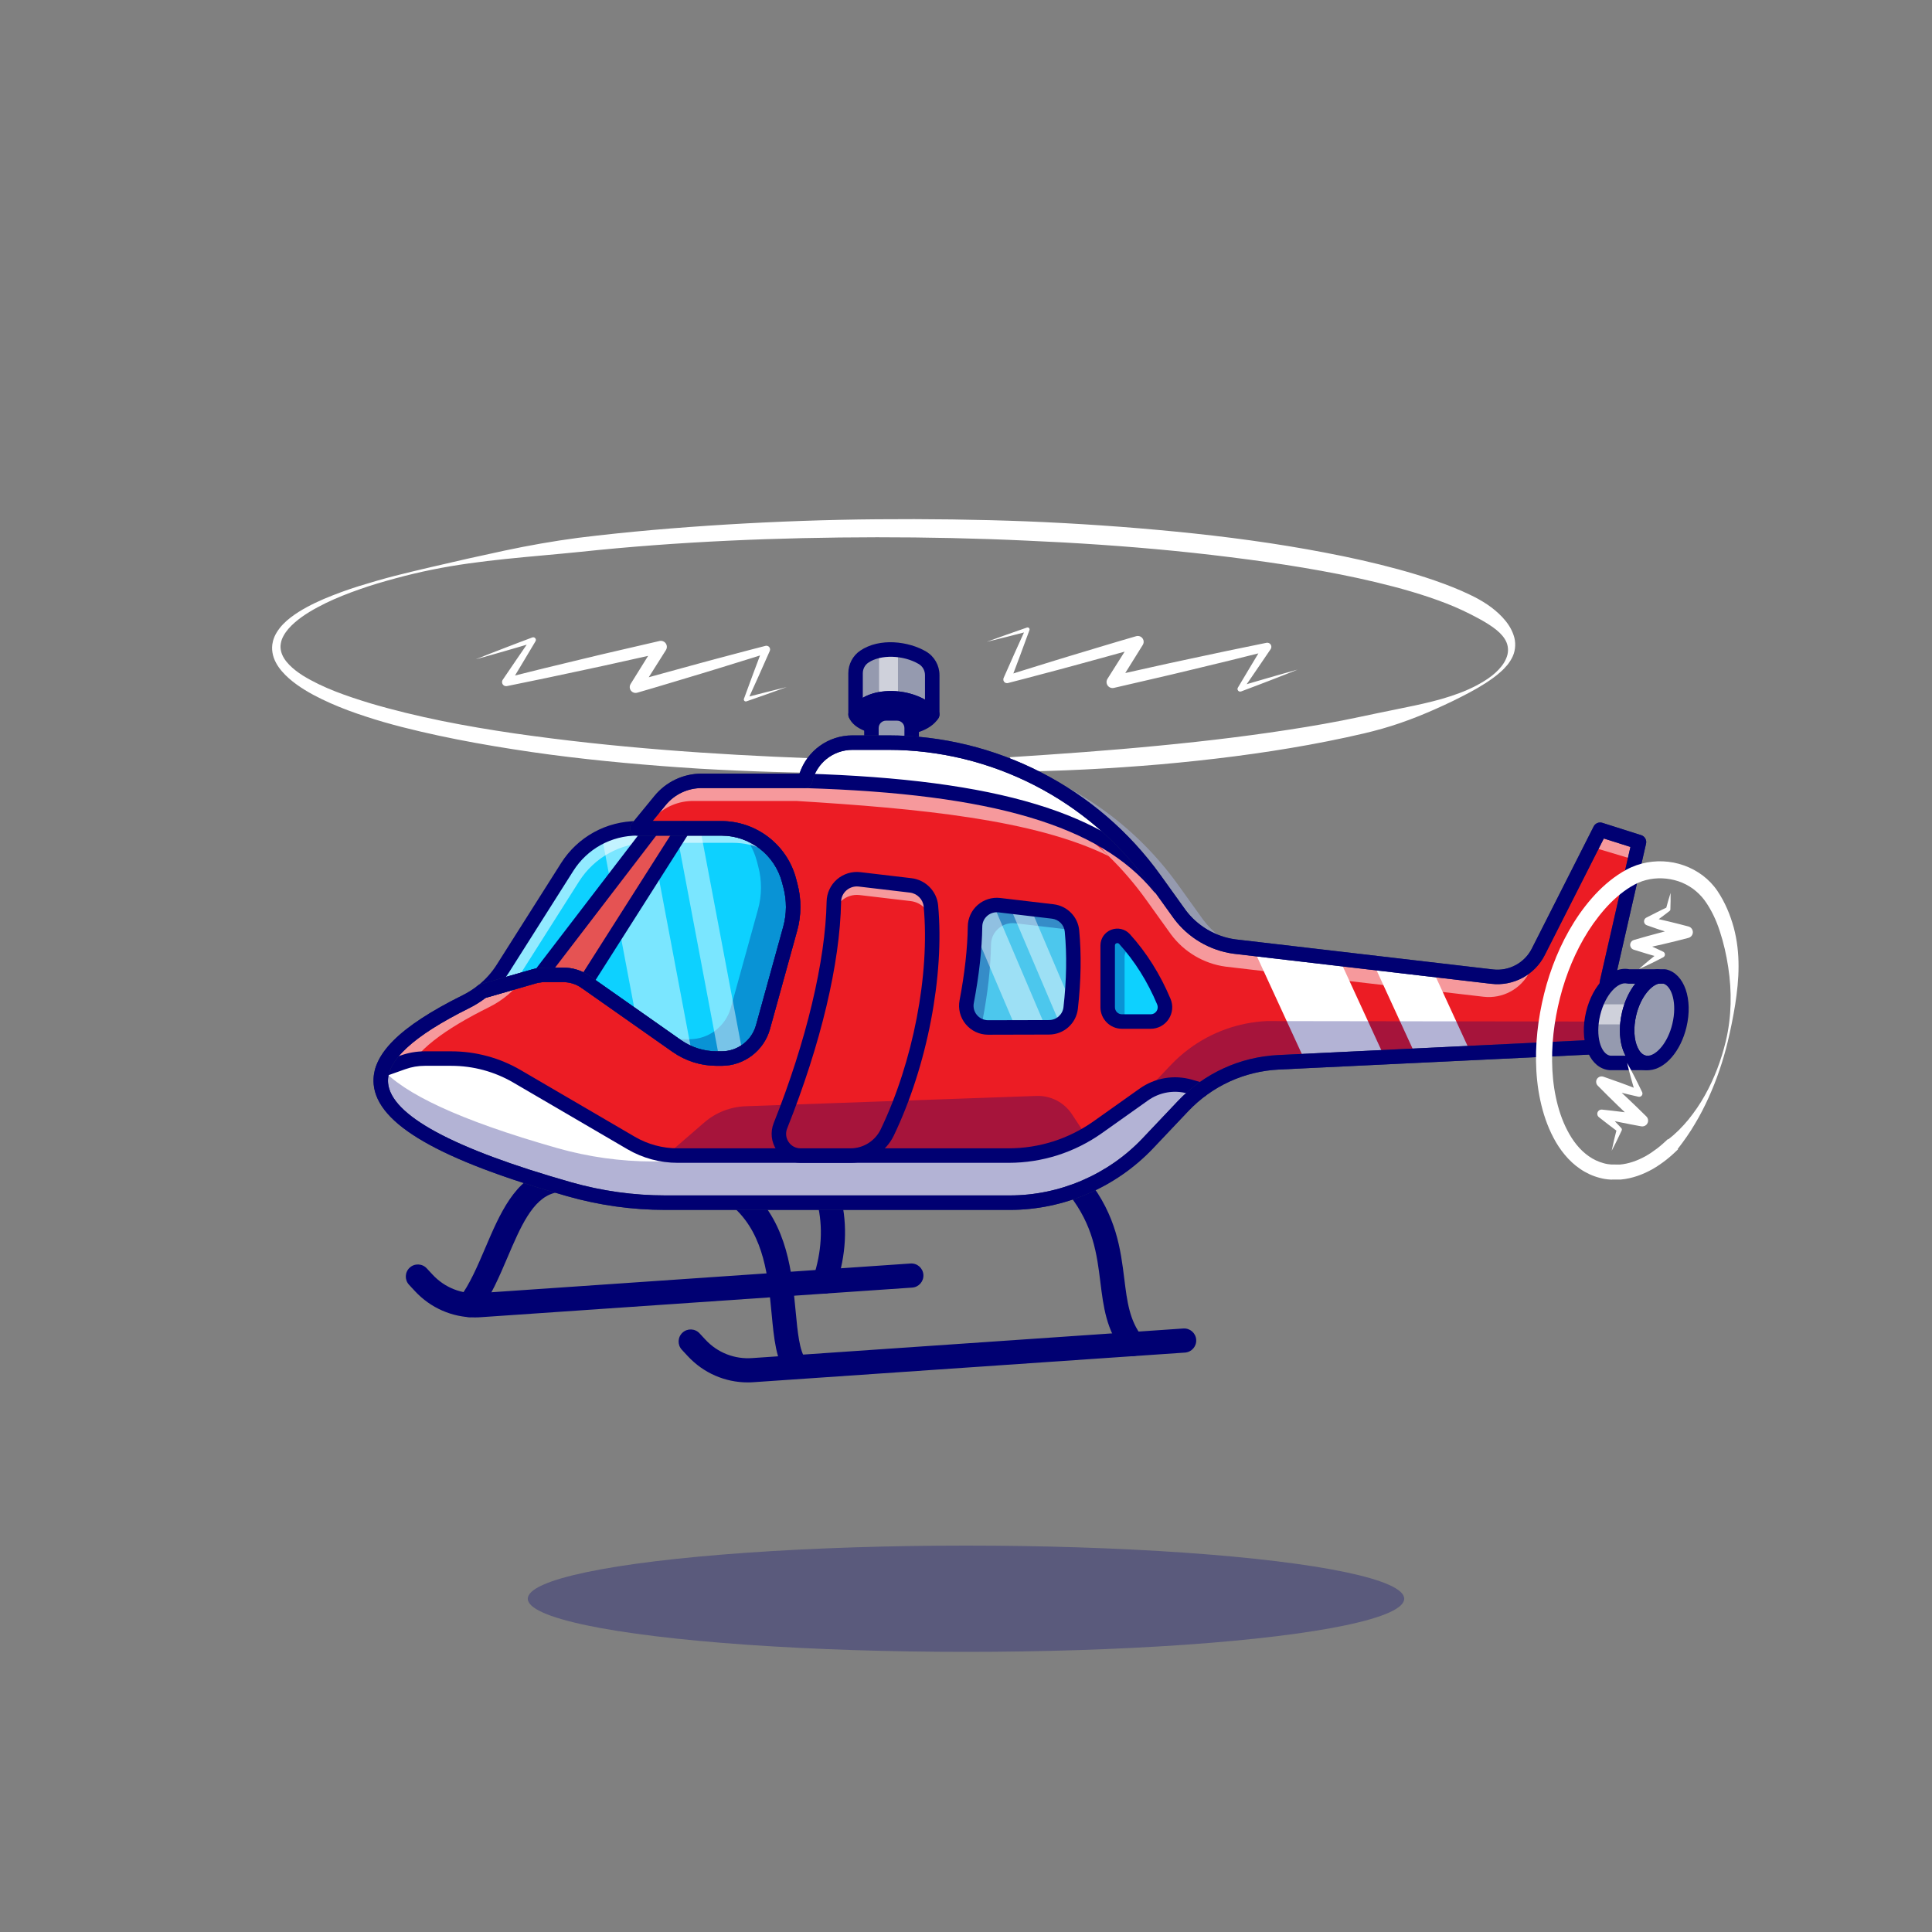 <?xml version="1.0" encoding="utf-8"?>
<!-- Generator: Adobe Illustrator 27.5.0, SVG Export Plug-In . SVG Version: 6.00 Build 0)  -->
<svg version="1.1" id="Layer_1" xmlns="http://www.w3.org/2000/svg" xmlns:xlink="http://www.w3.org/1999/xlink" x="0px" y="0px"
	 viewBox="0 0 4000 4000" style="enable-background:new 0 0 4000 4000;" xml:space="preserve">
<rect x="0" y="0" width="4000" height="4000" fill="#808080" stroke="none"/>
<g>
	<g>
		<!-- <rect style="fill:#02DAFF;" width="4000" height="4000"/> -->
	</g>
	<g>
		<g>
			<path style="fill:#FFFFFF;" d="M1679.248,1599.912c-51.65-0.667-103.291-2.285-154.91-4.595
				c-25.811-1.118-51.616-2.432-77.415-3.943c-25.791-1.619-51.57-3.459-77.341-5.42c-103.064-8.008-206.035-18.677-308.333-34.897
				c-51.157-8.013-102.183-17.114-152.922-27.993c-50.701-10.989-101.296-23.191-150.893-39.536
				c-24.827-8.044-49.431-17.09-73.484-27.771c-24.014-10.745-47.754-22.708-69.688-38.484c-10.93-7.905-21.445-16.78-30.618-27.449
				c-9.08-10.542-17.058-23.538-19.504-38.643c-1.282-7.454-1.05-15.283,0.774-22.549c0.659-3.721,2.18-7.114,3.418-10.574
				c1.626-3.247,3.071-6.626,5.09-9.553c7.566-12.153,17.576-21.716,28.14-29.897c21.279-16.311,44.819-27.988,68.625-38.408
				c23.982-10.042,48.284-19.023,72.974-26.721c24.697-7.637,49.487-14.875,74.49-21.292c25-6.418,50.132-12.241,75.244-18.169
				c50.229-11.819,100.627-23.184,151.245-33.928c50.605-10.811,101.609-19.785,152.874-26.577
				c102.634-12.737,205.691-21.353,308.848-27.661c103.167-6.179,206.479-9.873,309.822-10.767
				c103.337-0.92,206.711,0.371,310.029,4.321c103.308,4.172,206.528,11.248,309.529,21.335
				c102.996,10.107,205.754,23.806,307.729,43.32c50.986,9.724,101.777,20.955,152.122,34.68
				c25.168,6.882,50.22,14.407,75.042,23.018c24.814,8.633,49.453,18.132,73.547,29.744c24.06,11.465,47.605,25.891,67.063,46.619
				c9.609,10.327,18.213,22.539,22.971,36.882c5.095,14.165,4.182,30.562-1.604,43.523c-2.896,6.523-6.721,12.327-10.879,17.673
				c-4.395,5.154-8.879,10.088-13.887,14.409c-9.722,8.945-20.474,16.367-31.313,23.538c-21.87,14.109-45.049,25.842-68.398,37.363
				c-46.887,22.571-95.432,42.861-145.542,57.039c-25.024,7.209-50.41,12.852-75.786,18.354
				c-25.388,5.461-50.847,10.488-76.355,15.171c-102.061,18.616-204.927,31.333-307.981,40.461
				c-103.081,8.848-206.401,14.194-309.744,15.186l-1.104-29.978c102.629-6.643,205.12-13.85,307.295-23.848
				c102.173-9.802,204.07-22.095,305.117-38.682c25.259-4.148,50.449-8.635,75.535-13.54c25.1-4.863,50.015-10.444,75.024-15.562
				l37.534-7.666c12.551-2.439,25.063-5.063,37.566-7.778c24.998-5.417,50.01-11.265,74.309-19.358
				c24.329-7.913,48.115-17.93,69.771-31.489c10.82-6.724,21.067-14.504,29.695-23.682c4.297-4.6,8.14-9.548,11.353-14.785
				c3.093-5.295,5.486-10.874,6.838-16.528c2.551-11.423,0.237-22.593-5.667-31.763c-5.703-9.319-14.368-17.026-23.84-23.877
				c-9.487-6.855-19.805-13.005-30.483-18.76c-10.593-5.894-21.692-11.279-32.866-16.616
				c-22.429-10.581-46.023-19.465-69.937-27.546c-23.936-8.074-48.325-15.171-72.917-21.665
				c-49.209-12.954-99.219-23.567-149.539-32.705c-50.322-9.165-100.979-16.873-151.792-23.567
				c-50.811-6.729-101.755-12.715-152.817-17.756c-102.131-10.073-204.644-16.875-307.268-21.331
				c-102.612-4.79-205.383-6.946-308.157-6.897c-205.513,0.286-411.213,8.633-615.522,30.315
				c-102.065,10.457-205.264,16.296-306.252,36.902c-25.234,5.039-50.256,11.096-75.083,17.81
				c-24.819,6.724-49.539,13.872-73.755,22.437c-24.233,8.469-48.171,17.813-71.15,28.984
				c-22.808,11.299-45.293,23.833-63.997,40.205c-9.326,8.103-17.625,17.278-23.091,27.419c-1.531,2.473-2.405,5.142-3.557,7.7
				c-0.715,2.656-1.782,5.247-2.031,7.927c-1.013,5.298-0.818,10.642,0.398,15.803c2.295,10.361,8.711,20.027,16.868,28.396
				c8.149,8.43,17.881,15.796,28.228,22.375c42.051,25.935,90.698,42.461,139.133,57.319
				c97.627,28.884,198.682,47.827,300.085,62.661c203.098,29.209,408.43,43.586,613.872,51.323L1679.248,1599.912z"/>
		</g>
		<g>
			<path style="fill:#000072;" d="M1548.228,2862.119c-47.031,0-91.787-19.399-124.268-54.38l-12.28-13.23
				c-9.395-10.12-8.809-25.938,1.309-35.33c10.122-9.397,25.933-8.806,35.332,1.311l12.28,13.228
				c25.103,27.026,60.542,40.859,97.368,38.01l891.982-61.226c13.95-0.903,25.713,9.458,26.655,23.23
				c0.947,13.774-9.453,25.708-23.228,26.653l-891.748,61.208C1557.148,2861.946,1552.676,2862.119,1548.228,2862.119z"/>
		</g>
		<g>
			<path style="fill:#000072;" d="M983.394,2727.568c-47.026,0-91.782-19.402-124.258-54.382l-12.285-13.223
				c-9.395-10.117-8.809-25.935,1.309-35.332c10.112-9.395,25.933-8.811,35.332,1.304l12.285,13.228
				c25.098,27.039,60.61,40.879,97.363,38.015l891.987-61.226c13.906-0.942,25.713,9.458,26.655,23.23
				c0.947,13.774-9.453,25.708-23.228,26.653l-891.753,61.208C992.319,2727.395,987.847,2727.568,983.394,2727.568z"/>
		</g>
		<g>
			<path style="fill:#000072;" d="M1648.838,2854.7c-7.28,0-14.497-3.164-19.438-9.263c-22.598-27.891-26.885-73.098-31.846-125.444
				c-7.109-75.015-15.166-160.039-74.805-216.899c-9.995-9.526-10.371-25.352-0.845-35.344c9.526-9.988,25.356-10.376,35.347-0.842
				c73.154,69.741,82.539,168.784,90.083,248.369c4.019,42.439,7.817,82.522,20.913,98.687c8.691,10.728,7.041,26.47-3.687,35.161
				C1659.932,2852.876,1654.365,2854.7,1648.838,2854.7z"/>
		</g>
		<g>
			<path style="fill:#000072;" d="M2345.068,2807.761c-7.383,0-14.692-3.254-19.629-9.497
				c-34.888-44.141-40.889-92.517-47.246-143.735c-7.129-57.49-14.507-116.938-64.541-180.916
				c-8.506-10.876-6.587-26.587,4.292-35.093c10.884-8.511,26.592-6.58,35.093,4.292c58.564,74.883,67.178,144.307,74.78,205.559
				c5.703,45.996,10.635,85.718,36.851,118.887c8.56,10.833,6.719,26.555-4.111,35.117
				C2355.967,2806.001,2350.498,2807.761,2345.068,2807.761z"/>
		</g>
		<g>
			<path style="fill:#000072;" d="M971.519,2727.004c-5.239,0-10.518-1.641-15.024-5.037c-11.03-8.311-13.232-23.984-4.922-35.012
				c20.957-27.81,37.344-66.226,53.193-103.376c29.99-70.298,60.996-142.988,128.789-161.665c13.306-3.667,27.07,4.15,30.742,17.461
				c3.667,13.311-4.15,27.075-17.461,30.742c-44.546,12.273-69.575,70.955-96.079,133.081
				c-17.021,39.907-34.629,81.172-59.253,113.85C986.592,2723.567,979.102,2727.004,971.519,2727.004z"/>
		</g>
		<g>
			<path style="fill:#000072;" d="M1707.505,2678.21c-2.563,0-5.166-0.398-7.734-1.233c-13.13-4.268-20.313-18.374-16.045-31.504
				c17.646-54.285,20.469-104.883,8.618-154.688c-3.193-13.433,5.103-26.912,18.535-30.107c13.428-3.186,26.909,5.107,30.107,18.535
				c14.038,59.004,10.859,118.442-9.712,181.719C1727.842,2671.494,1718.042,2678.21,1707.505,2678.21z"/>
		</g>
		<g>
			<path style="fill:#EC1C24;" d="M3440,2080.95l-27.5,81.55l-97.4,4.7l-269.9,13l-113.85,5.5l-64.8,3.1l-164.55,7.95l-54.4,2.6
				c-58.25,2.8-114,22.9-160.25,57.2c-13.65,10.05-26.5,21.399-38.3,33.899l-72.6,76.65c-74.35,78.45-177.65,122.9-285.75,122.9
				h-713.35c-67.2,0-134.05-9.4-198.65-27.75c-312.25-88.75-412.05-170.35-386.65-247.75c15.85-48.25,80.4-94.9,172.5-140.549
				c31.2-15.5,57.75-39.05,76.4-68.5l133.5-210.65c15.75-24.85,37.25-44.8,62.25-58.55c24.95-13.75,53.35-21.25,82.75-21.25
				l47.05-57.45c21.2-25.9,52.9-40.9,86.35-40.9h213.8c10.25-46.25,51.25-79.15,98.6-79.15h73.5c172.45,0,336.65,65.5,460.95,180.3
				c33.45,30.9,64.05,65.35,91.1,103.099l51.75,72.1c27.15,36.45,67.8,60.5,112.85,66.65l39.65,4.65l177.75,20.75l70,8.15
				l122.95,14.35l123.7,14.449c39.4,4.601,77.45-15.85,95.35-51.2l110.15-217.45l17.95-35.499l80.45,25.499l-8.45,36.951
				l-57.5,252.05c-3.95,17.25,7.75,34.2,25.35,36.65L3440,2080.95z"/>
		</g>
		<g>
			<polygon style="fill:#FFFFFF;" points="2866.55,2188.8 2702,2196.75 2595.05,1964.3 2772.8,1985.05 			"/>
		</g>
		<g>
			<polygon style="fill:#FFFFFF;" points="3045.2,2180.2 2931.35,2185.7 2842.8,1993.2 2965.75,2007.55 			"/>
		</g>
		<g>
			<path style="fill:#FFFFFF;" d="M2487.35,2256.55c-13.65,10.05-26.5,21.399-38.3,33.899l-72.6,76.65
				c-74.35,78.45-177.65,122.9-285.75,122.9h-713.35c-67.2,0-134.05-9.4-198.65-27.75c-312.25-88.75-412.05-170.35-386.65-247.75
				l0.05-0.049l42.3-15.05c14.45-5.1,29.7-7.75,45.05-7.75h55.1c47.75,0,94.7,12.7,135.95,36.85l236.25,138
				c29.15,17,62.3,26,96.05,26h685.15c66.4,0,131.15-20.65,185.25-59.05l94.95-67.35c27.7-19.65,62.85-25.65,95.55-16.35
				L2487.35,2256.55z"/>
			<path style="fill:#000072;" d="M2090.698,2492.5h-713.35c-67.222,0-134.287-9.368-199.331-27.844
				c-223.023-63.389-348.149-125.657-382.524-190.361c-10.542-19.836-12.5-40.217-5.815-60.574l0.186-0.566l1.396-1.06l42.3-15.051
				c14.844-5.237,30.278-7.893,45.889-7.893h55.103c48.203,0,95.649,12.861,137.212,37.192l236.245,138
				c28.784,16.785,61.563,25.657,94.79,25.657h685.151c66.25,0,129.805-20.259,183.804-58.589l94.951-67.349
				c28.457-20.19,64.067-26.279,97.681-16.716l28.535,8.206l-4.087,3.013c-13.594,10.01-26.367,21.313-37.969,33.601l-72.598,76.653
				C2303.77,2447.419,2198.955,2492.5,2090.698,2492.5z M794.067,2216.404c-5.806,18.643-3.843,37.322,5.84,55.547
				c33.706,63.438,157.832,124.897,379.478,187.896c64.6,18.35,131.206,27.654,197.964,27.654h713.35
				c106.895,0,210.386-44.512,283.936-122.119l72.598-76.65c10.649-11.277,22.271-21.746,34.6-31.165l-18.818-5.413
				c-32.158-9.146-66.201-3.32-93.418,15.986l-94.951,67.349C2219.8,2374.421,2155.239,2395,2087.949,2395h-685.151
				c-34.111,0-67.764-9.109-97.31-26.338l-236.25-138.003c-40.796-23.884-87.373-36.509-134.688-36.509h-55.103
				c-15.044,0-29.917,2.559-44.219,7.607L794.067,2216.404z"/>
		</g>
		<g style="opacity:0.55;">
			<path style="fill:#FFFFFF;" d="M1238.75,2476.6c-20.2-3.95-40.2-8.75-60.05-14.351c-312.25-88.75-412.05-170.35-386.65-247.75
				c15.85-48.25,80.4-94.9,172.5-140.549c16.7-8.3,32.05-18.9,45.55-31.45c0.1-0.1,0.2-0.2,0.3-0.25l72.05-15.649
				c0,0.049-0.05,0.099-0.1,0.15c-18.05,24.7-41.95,44.65-69.45,58.3c-92.1,45.65-156.65,92.3-172.5,140.55
				c-25.4,77.4,74.4,159,386.65,247.75C1230.95,2474.45,1234.85,2475.5,1238.75,2476.6z"/>
		</g>
		<g>
			<path style="fill:#959AAF;" d="M3440,2080.95l-1.45,4.301l-37.45-5.15c-5.7-0.8-10.8-3.15-14.95-6.55L3440,2080.95z"/>
			<path style="fill:#000072;" d="M3440.259,2088.01l-39.502-5.435c-5.957-0.835-11.553-3.289-16.191-7.092l-6.841-5.615
				l65.61,9.016L3440.259,2088.01z"/>
		</g>
		<g>
			<path style="fill:#959AAF;" d="M2565.4,1960.8l-10-1.15c-45.05-6.15-85.7-30.2-112.85-66.65l-51.75-72.1
				c-92.5-128.95-225.95-219.9-375.8-260.15c169.3,32.451,321.8,128.55,424.15,271.25l51.75,72.101
				C2510.05,1929.85,2535.95,1949.4,2565.4,1960.8z"/>
		</g>
		<g style="opacity:0.55;">
			<path style="fill:#FFFFFF;" d="M2295.4,1772.5c-153.45-75.95-394.15-98.7-646.8-114.2h-213.8c-29.5,0-57.65,11.65-78.4,32.2
				l10.1-32.95c21.2-25.9,52.9-40.9,86.35-40.9H1620c0,0,22.45,0.55,48,0.85c31.85,0.45,68.45,0.6,72-0.85
				c6.35-2.599,293.65,36.1,293.65,36.1l180.25,51.799C2242.7,1724.95,2269.95,1747.65,2295.4,1772.5z"/>
		</g>
		<g style="opacity:0.3;">
			<path style="fill:#000072;" d="M3297.4,2113.7l-3,45.25l-648.45,31.25c-58.25,2.8-114,22.9-160.25,57.2
				c-13.65,10.05-26.5,21.4-38.3,33.9l-72.6,76.65c-74.35,78.45-177.65,122.9-285.75,122.9H1375.7
				c-67.2,0-134.05-9.399-198.65-27.75C872.1,2366.45,769.8,2286.6,788.8,2210.8c46.65,52.9,160.1,107.95,364.75,166.151
				c64.6,18.35,131.45,27.75,198.65,27.75h713.35c108.1,0,211.4-44.449,285.75-122.95l72.6-76.6c11.8-12.5,24.65-23.85,38.3-33.9
				c46.25-34.3,102-54.45,160.25-57.2l671.7,0.95L3297.4,2113.7z"/>
		</g>
		<g style="opacity:0.55;">
			<path style="fill:#FFFFFF;" d="M3179.1,1980.5l-12.35,31.95c-17.9,35.35-55.95,55.8-95.35,51.2l-534.05-62.35
				c-45.05-6.15-85.7-30.2-112.85-66.65l-51.75-72.1c-23.3-32.5-49.25-62.6-77.35-90.05c-25.45-24.85-44.251-57.587-73.051-77.988
				c-113.45-80.549-258.949-115.362-401.649-115.362h-73.5c-31.7,0-60.5,14.75-79.2,38.35c-25.55-0.3-48-0.85-48-0.85h46.65
				c10.25-46.25,51.25-79.15,98.6-79.15h73.5c218.9,0,424.45,105.5,552.05,283.4l51.75,72.1c27.15,36.45,67.8,60.5,112.85,66.65
				l534.05,62.35C3125.1,2026.15,3159.65,2009.8,3179.1,1980.5z"/>
		</g>
		<g>
			<path style="fill:#959AAF;" d="M1930.1,1397.7v81.5c-15.65-17.8-42.9-29.5-70.95-32.599h-0.05c-13.2-1.55-26.65-1.1-39.1,1.5
				c-20.45,4.2-38.3,14.2-48.65,31.1v-85.25c0-13.75,6.7-26.75,18.1-34.451c8.85-6,19.3-10.049,30.55-12.35
				c12.45-2.6,25.9-3,39.15-1.5c18.2,2,36.05,7.65,50.6,16.2C1922.45,1369.3,1930.1,1383,1930.1,1397.7z"/>
			<path style="fill:#000072;" d="M1768.848,1488.066v-94.116c0-14.746,7.178-28.398,19.199-36.521
				c8.833-5.984,19.414-10.266,31.45-12.727c12.295-2.571,26.108-3.105,39.937-1.538c18.604,2.048,36.929,7.917,51.582,16.531
				c13.311,7.808,21.582,22.371,21.582,38.005v88.127l-4.38-4.978c-14.697-16.716-40.62-28.591-69.341-31.763
				c-13.174-1.538-26.416-1.035-38.364,1.46c-21.47,4.409-37.729,14.768-47.031,29.958L1768.848,1488.066z M1843.965,1443.213
				c5.112,0,10.283,0.3,15.43,0.906c27.31,3.01,52.261,13.662,68.203,28.877V1397.7c0-13.87-7.324-26.78-19.111-33.694
				c-14.063-8.264-31.68-13.899-49.609-15.872c-13.306-1.506-26.567-1.001-38.364,1.462c-11.401,2.332-21.377,6.357-29.663,11.973
				c-10.645,7.195-17.002,19.297-17.002,32.38v77.385c10.376-12.83,25.991-21.648,45.649-25.684
				C1827.256,1444.031,1835.532,1443.213,1843.965,1443.213z"/>
		</g>
		<g style="opacity:0.55;">
			<path style="fill:#FFFFFF;" d="M1859.15,1345.65v100.95h-0.05l-39.1,1.5v-100.95C1832.45,1344.55,1845.9,1344.15,1859.15,1345.65
				z"/>
		</g>
		<g>
			<path style="fill:#000072;" d="M1771.348,1494.202c-1.348,0-2.715-0.183-4.063-0.564c-6.47-1.819-10.938-7.72-10.938-14.438
				v-85.249c0-18.879,9.233-36.404,24.702-46.875c40.205-27.227,100.244-19.377,136.323,1.829
				c17.1,10.054,27.725,28.75,27.725,48.794v81.501c0,6.245-3.872,11.838-9.717,14.038c-5.835,2.209-12.441,0.547-16.558-4.146
				c-16.66-18.989-52.104-30.762-84.341-27.988c-13.604,1.172-38.223,6.094-50.337,25.916
				C1781.372,1491.56,1776.479,1494.199,1771.348,1494.202z M1844.375,1430.684c25.361,0,50.537,6.501,70.723,17.83v-50.815
				c0-9.456-4.956-18.242-12.93-22.93c-32.026-18.831-78.809-20.105-104.302-2.854c-7.212,4.885-11.519,13.123-11.519,22.036v50.732
				c12.764-7.356,28.184-11.973,45.562-13.467C1836.055,1430.857,1840.22,1430.684,1844.375,1430.684z"/>
		</g>
		<g>
			<path style="fill:#000072;" d="M1850.176,1523.406c-6.807,0-13.54-0.352-20.073-1.023c-18.345-1.895-62.163-9.38-72.813-37.947
				c-1.606-4.314-1.143-9.128,1.26-13.057c14.077-23.04,40.127-37.305,73.359-40.166c42.275-3.638,86.274,11.665,109.463,38.093
				c4.38,4.993,4.956,12.271,1.416,17.888C1926.611,1512.871,1887.456,1523.406,1850.176,1523.406z M1790.151,1479.287
				c7.061,5.251,21.543,11.038,43.032,13.252c30.405,3.13,59.717-2.148,75.352-12.664c-18.618-13.428-47.432-21.067-74.053-18.772
				C1822.856,1462.104,1803.184,1465.845,1790.151,1479.287z"/>
		</g>
		<g style="opacity:0.55;">
			<polygon style="fill:#FFFFFF;" points="3393.35,1743.35 3384.9,1780.3 3294.95,1753.35 3312.9,1717.85 			"/>
		</g>
		<g>
			<path style="fill:#000072;" d="M1930.1,1479.2c-26.75,42.45-145.6,35.3-158.75,0C1801.35,1430.1,1895,1439.2,1930.1,1479.2z"/>
			<path style="fill:#000072;" d="M1849.941,1510.886c-6.333,0-12.573-0.322-18.555-0.938
				c-25.767-2.659-55.684-11.902-62.383-29.875l-0.425-1.14l0.635-1.038c11.953-19.561,34.6-31.716,63.765-34.226
				c37.93-3.279,78.628,10.667,98.999,33.882l1.23,1.401l-0.996,1.58C1918.628,1502.09,1883.032,1510.886,1849.941,1510.886z
				 M1774.15,1479.436c5.708,12.522,28.12,22.483,57.749,25.537c34.941,3.594,79.028-2.927,95.039-25.542
				c-19.785-21.24-57.881-33.862-93.53-30.781C1806.406,1450.974,1785.425,1461.89,1774.15,1479.436z"/>
		</g>
		<g>
			<path style="fill:#959AAF;" d="M1804.167,1527.5v-20.22c0-16.69,13.53-30.221,30.22-30.221h22.892
				c16.69,0,30.22,13.53,30.22,30.221v21.977"/>
			<path style="fill:#000072;" d="M1890,1529.255h-5v-21.975c0-15.286-12.437-27.722-27.72-27.722h-22.896
				c-15.283,0-27.72,12.437-27.72,27.722v20.22h-5v-20.22c0-18.042,14.678-32.722,32.72-32.722h22.896
				c18.042,0,32.72,14.68,32.72,32.722V1529.255z"/>
		</g>
		<g>
			<path style="fill:#000072;" d="M1887.5,1544.255c-8.286,0-15-6.716-15-15v-21.975c0-8.394-6.826-15.222-15.22-15.222h-22.896
				c-8.394,0-15.22,6.829-15.22,15.222v20.22c0,8.284-6.714,15-15,15s-15-6.716-15-15v-20.22c0-24.937,20.283-45.222,45.22-45.222
				h22.896c24.937,0,45.22,20.286,45.22,45.222v21.975C1902.5,1537.539,1895.786,1544.255,1887.5,1544.255z"/>
		</g>
		<g>
			<path style="fill:#0DD1FF;" d="M1641,1922.9l-56.3,203.6c-7.9,28.55-29.2,50.549-55.95,60.05c-9.35,3.3-19.35,5.1-29.7,5.1
				h-10.15c-3.25,0-6.5-0.1-9.7-0.35c-20.25-1.35-39.9-6.95-57.75-16.4c-5.3-2.8-10.45-5.95-15.4-9.4l-101.5-71.3l-59.5-41.8
				l-0.05-0.05l-27.3-19.2c-13.7-9.65-30-14.8-46.75-14.8h-37.8c-7.6,0-15.2,1.05-22.55,3.151l-106.95,30.85
				c16.55-13.1,30.9-28.9,42.3-46.9l133.5-210.65c14.85-23.4,34.8-42.5,57.95-56.1c1.4-0.85,2.85-1.65,4.3-2.45
				c24.95-13.75,53.35-21.25,82.75-21.25h174.1c26.45,0,51.6,7.15,73.3,19.9c32.15,18.85,56.7,49.9,66.75,87.85l2.85,10.9
				C1649.25,1862.9,1649.1,1893.7,1641,1922.9z"/>
			<path style="fill:#000072;" d="M1499.048,2194.15h-10.146c-3.574,0-6.807-0.117-9.897-0.356
				c-20.645-1.377-40.415-6.99-58.726-16.685c-5.337-2.822-10.605-6.038-15.659-9.558l-188.359-132.356
				c-13.325-9.385-28.994-14.346-45.308-14.346h-37.803c-7.417,0-14.775,1.028-21.86,3.057l-119.146,34.365l9.956-7.881
				c16.538-13.093,30.581-28.665,41.738-46.279l133.501-210.649c14.819-23.347,35.151-43.03,58.799-56.917
				c1.392-0.847,2.871-1.665,4.355-2.483c25.596-14.106,54.624-21.563,83.955-21.563h174.102c26.24,0,52.026,7,74.565,20.244
				c33.77,19.8,57.886,51.538,67.9,89.368l2.852,10.906c7.905,29.653,7.749,60.969-0.459,90.552l-56.299,203.599
				c-7.935,28.684-29.438,51.765-57.524,61.738C1519.727,2192.385,1509.453,2194.15,1499.048,2194.15z M1133.149,2015.85h37.803
				c17.354,0,34.014,5.276,48.188,15.256l188.345,132.349c4.878,3.398,9.971,6.506,15.132,9.236
				c17.69,9.363,36.782,14.785,56.748,16.116c2.983,0.232,6.094,0.344,9.536,0.344h10.146c9.839,0,19.551-1.667,28.872-4.958
				c26.543-9.426,46.87-31.243,54.375-58.357l56.299-203.604c7.969-28.723,8.12-59.131,0.439-87.937l-2.852-10.911
				c-9.678-36.538-32.974-67.2-65.596-86.328c-21.777-12.793-46.685-19.556-72.036-19.556h-174.102
				c-28.486,0-56.685,7.241-81.543,20.94c-1.416,0.781-2.837,1.565-4.204,2.397c-22.998,13.506-42.744,32.622-57.144,55.303
				l-133.496,210.647c-9.365,14.788-20.708,28.169-33.809,39.905l95.654-27.593
				C1117.446,2016.943,1125.264,2015.85,1133.149,2015.85z"/>
		</g>
		<g style="opacity:0.3;">
			<path style="fill:#000072;" d="M1641,1922.9l-56.3,203.6c-10.65,38.5-45.7,65.15-85.65,65.15h-10.15
				c-29.65,0-58.6-9.15-82.85-26.15l-27.1-19.05c12.4,3.4,25.25,5.2,38.3,5.2h10.15c39.95,0,75-26.65,85.65-65.15l56.3-203.6
				c8.1-29.2,8.25-60,0.45-89.25l-2.85-10.9c-6.6-24.85-19.4-46.75-36.5-64.2c14.7,3.3,28.65,8.85,41.4,16.35
				c32.15,18.85,56.7,49.9,66.75,87.85l2.85,10.9C1649.25,1862.9,1649.1,1893.7,1641,1922.9z"/>
		</g>
		<g style="opacity:0.55;">
			<path style="fill:#FFFFFF;" d="M1628.8,1796.5c-26.9-31.901-67-51.5-110.75-51.5h-174.1c-29.4,0-57.8,7.5-82.75,21.25
				c-25,13.75-46.5,33.7-62.25,58.55l-132.8,209.5l-62.5,18.05c16.55-13.1,30.9-28.9,42.3-46.9l133.5-210.65
				c15.75-24.85,37.25-44.8,62.25-58.55c24.95-13.75,53.35-21.25,82.75-21.25h174.1C1554.75,1715,1604.95,1747.35,1628.8,1796.5z"/>
		</g>
		<g style="opacity:0.45;">
			<path style="fill:#FFFFFF;" d="M1431.45,2174.9c-5.3-2.8-10.45-5.95-15.4-9.4l-101.5-71.3l-67.15-355.5
				c1.4-0.85,2.85-1.65,4.3-2.45c24.95-13.75,53.35-21.25,82.75-21.25h10.1L1431.45,2174.9z"/>
		</g>
		<g style="opacity:0.45;">
			<path style="fill:#FFFFFF;" d="M1538.75,2186.55c-9.35,3.3-19.35,5.1-29.7,5.1h-10.15c-3.25,0-6.5-0.1-9.7-0.35l-90-476.3h50.4
				L1538.75,2186.55z"/>
		</g>
		<g>
			<polygon style="fill:#E55353;" points="1340,1715 1415,1715 1217.98,2024.85 1172.206,2018.59 1119.618,2018.842 			"/>
			<path style="fill:#000072;" d="M1219.229,2027.546l-47.358-6.479l-57.168,0.3l224.023-308.867h80.825L1219.229,2027.546z
				 M1172.197,2016.089l44.531,6.069l193.721-304.658h-69.175l-216.738,298.818L1172.197,2016.089z"/>
		</g>
		<g>
			<path style="fill:#000072;" d="M998.652,2067.351h-0.054c-8.286,0-15-6.716-15-15s6.714-15,15-15c8.286,0,15.029,6.716,15.029,15
				S1006.938,2067.351,998.652,2067.351z"/>
		</g>
		<g>
			<path style="fill:#FFFFFF;" d="M2299.7,1717.8c-2.15,9.9-4.3,15.95-4.3,15.95l-141.2-50.45l-295.05-55.15l-192.5-11.5
				c10.25-46.25,51.25-79.15,98.6-79.15h73.5C2011.2,1537.5,2175.4,1603,2299.7,1717.8z"/>
		</g>
		<g>
			<path style="fill:#000072;" d="M1212.705,2048.127c-2.754,0-5.537-0.757-8.032-2.344c-6.992-4.446-9.058-13.716-4.609-20.708
				l202.28-318.125c4.438-6.99,13.716-9.055,20.703-4.609c6.992,4.446,9.058,13.716,4.609,20.708l-202.28,318.125
				C1222.52,2045.669,1217.666,2048.127,1212.705,2048.127z"/>
		</g>
		<g>
			<path style="fill:#000072;" d="M1118.364,2033.965c-3.184,0-6.392-1.008-9.111-3.093c-6.577-5.037-7.822-14.453-2.788-21.03
				l232.876-303.965c5.039-6.577,14.463-7.822,21.03-2.783c6.577,5.037,7.822,14.453,2.788,21.03l-232.876,303.965
				C1127.329,2031.941,1122.871,2033.965,1118.364,2033.965z"/>
		</g>
		<g>
			<path style="fill:#000072;" d="M2400.625,1851.636c-4.346,0-8.652-1.877-11.616-5.5
				c-111.812-136.621-334.731-202.769-722.798-214.475c-8.276-0.249-14.79-7.166-14.541-15.444
				c0.254-8.284,7.207-14.817,15.449-14.541c397.51,11.992,627.31,81.526,745.103,225.461c5.249,6.411,4.307,15.862-2.104,21.108
				C2407.329,1850.525,2403.965,1851.636,2400.625,1851.636z"/>
		</g>
		<g>
			<path style="fill:#000072;" d="M2087.954,2407.5h-685.137c-36.396,0-72.236-9.705-103.657-28.062l-236.226-138.01
				c-38.921-22.742-83.32-34.761-128.403-34.761h-55.098c-13.672,0-27.134,2.317-40.01,6.89l-42.329,15.027
				c-7.817,2.771-16.382-1.309-19.155-9.119c-2.773-7.805,1.309-16.382,9.116-19.153l42.329-15.027
				c16.113-5.718,32.949-8.618,50.049-8.618h55.098c50.396,0,100.029,13.438,143.54,38.857l236.226,138.01
				c26.831,15.679,57.441,23.965,88.521,23.965h685.137c63.633,0,124.692-19.463,176.587-56.284l94.907-67.339
				c31.602-22.419,71.089-29.182,108.35-18.525l23.672,6.76c7.964,2.275,12.578,10.579,10.303,18.545
				c-2.275,7.964-10.566,12.583-18.545,10.303l-23.672-6.763c-28.433-8.13-58.608-2.974-82.744,14.148l-94.907,67.339
				C2224.907,2386.123,2157.842,2407.5,2087.954,2407.5z"/>
		</g>
		<g>
			<path style="fill:#EC1C24;" d="M1779.657,1820.624l105.815,12.501c22.215,2.625,39.813,20.308,41.875,42.583
				c14.011,151.371-26.885,336.473-90.306,468.791c-14.022,29.255-43.42,48.001-75.862,48.001h-103.725
				c-31.858,0-53.422-32.182-41.623-61.774c61.529-154.318,108.116-326.479,110.578-463.921
				C1726.913,1838.719,1751.761,1817.328,1779.657,1820.624z"/>
		</g>
		<g style="opacity:0.55;">
			<path style="fill:#FFFFFF;" d="M1615.83,2363.225c61.531-154.319,108.118-326.479,110.579-463.921
				c0.505-28.086,25.354-49.475,53.25-46.179l105.815,12.5c22.214,2.625,39.812,20.308,41.873,42.583
				c1.375,14.856,2.205,30.044,2.551,45.469c0.559-26.653-0.22-52.783-2.551-77.969c-2.061-22.275-19.658-39.958-41.873-42.583
				l-105.815-12.5c-27.896-3.296-52.744,18.093-53.25,46.179c-2.461,137.441-49.048,309.602-110.579,463.921
				c-4.502,11.294-4.119,22.952-0.186,33.069C1615.718,2363.604,1615.757,2363.413,1615.83,2363.225z"/>
		</g>
		<g style="opacity:0.3;">
			<path style="fill:#263069;" d="M1670.35,2175.45c-9.3,30.8-19.55,61.55-30.5,91.9c-0.75-6.15-0.1-12.5,2.35-18.6
				C1651.8,2224.65,1661.25,2200.15,1670.35,2175.45z"/>
			<path style="fill:#000072;" d="M1638.633,2278.083l-1.265-10.432c-0.84-6.914,0.005-13.589,2.515-19.834
				c10.083-25.317,19.546-49.961,28.125-73.232l4.736,1.587c-9.067,30.027-19.346,60.991-30.542,92.029L1638.633,2278.083z"/>
		</g>
		<g>
			<path style="fill:#4CC7ED;" d="M2217.75,2077.3c-0.35,3.25-0.7,6.45-1.05,9.7c-1.65,14.551-10.15,26.801-22.05,33.75
				c-6.65,3.95-14.4,6.15-22.6,6.201h-7.1c-19.9,0.099-41.05,0.149-62.3,0.199c-19.1,0.05-38.3,0.05-56.8,0.1
				c-28.25,0.05-49.7-25.6-44.45-53.3c9.65-50.5,15.65-99.25,17-144.451c0.15-3.849,0.25-7.65,0.3-11.45
				c0.3-22.65,17.3-40.75,38.55-43.85c3.85-0.55,7.8-0.6,11.85-0.15l21.55,2.55l43.75,5.15l45.4,5.35c20.9,2.5,37.55,19.1,39.6,40.1
				C2223.95,1974.75,2223.1,2025.65,2217.75,2077.3z"/>
			<path style="fill:#000072;" d="M2045.771,2129.751c-14.238,0-27.617-6.284-36.719-17.249
				c-9.053-10.913-12.739-25.134-10.107-39.019c9.951-52.097,15.659-100.564,16.953-144.06c0.151-3.85,0.254-7.627,0.303-11.406
				c0.308-23.428,17.422-42.898,40.688-46.292c4.033-0.579,8.242-0.63,12.485-0.161l110.718,13.052
				c22.08,2.642,39.658,20.447,41.797,42.339c4.443,46.453,3.887,97.119-1.655,150.603v0.007l-1.05,9.702
				c-1.68,14.79-10.376,28.11-23.276,35.64c-7.109,4.224-15.361,6.489-23.843,6.543h-7.114c-19.116,0.095-39.399,0.144-59.814,0.195
				l-59.282,0.105C2045.83,2129.751,2045.801,2129.751,2045.771,2129.751z M2063.696,1876.248c-2.065,0-4.102,0.142-6.094,0.427
				c-20.811,3.037-36.128,20.452-36.401,41.406c-0.049,3.823-0.151,7.644-0.303,11.516c-1.304,43.735-7.041,92.468-17.041,144.822
				c-2.354,12.41,0.947,25.127,9.043,34.89c8.149,9.817,20.122,15.442,32.871,15.442c0.024,0,0.049,0,0.073,0l59.277-0.105
				c20.415-0.051,40.688-0.1,59.814-0.195h7.114c7.578-0.046,14.956-2.07,21.323-5.85c11.558-6.75,19.341-18.665,20.84-31.882
				l1.05-9.68c5.508-53.149,6.06-103.484,1.646-149.6c-1.909-19.57-17.642-35.493-37.407-37.856l-110.693-13.049
				C2067.095,1876.343,2065.386,1876.248,2063.696,1876.248z"/>
		</g>
		<g style="opacity:0.3;">
			<path style="fill:#000072;" d="M2219.2,1925.9c-2.05-0.649-4.2-1.05-6.4-1.3l-110.65-13.049c-26.5-3.101-50.05,17.3-50.4,44
				c-0.65,48.35-6.85,101.1-17.3,155.9c-0.95,4.85-1.05,9.65-0.4,14.25c-22.1-5.9-37.15-28.05-32.65-51.75
				c10.45-54.8,16.65-107.55,17.3-155.9c0.4-26.7,23.9-47.1,50.4-44l110.7,13.049C2200.25,1889.55,2216.65,1905.5,2219.2,1925.9z"/>
		</g>
		<g>
			<path style="fill:#0DD1FF;" d="M2328.271,1944.28c33.442,36.906,60.561,80.089,81.356,129.551
				c8.214,19.537-6.066,41.169-27.26,41.169h-59.45c-16.339,0-29.583-13.245-29.583-29.583v-127.879
				C2293.333,1939.155,2315.927,1930.657,2328.271,1944.28z"/>
			<path style="fill:#000072;" d="M2382.368,2117.5h-59.453c-17.69,0-32.08-14.392-32.08-32.083v-127.878
				c0-9.497,5.483-17.512,14.316-20.916c8.94-3.452,18.516-1.155,24.971,5.977c33.477,36.941,61.001,80.767,81.812,130.261
				c4.194,9.976,3.125,21.309-2.861,30.315C2403.115,2112.146,2393.13,2117.5,2382.368,2117.5z M2313.467,1940.081
				c-2.358,0-4.595,0.464-6.519,1.206c-5.371,2.073-11.113,7.429-11.113,16.252v127.878c0,14.934,12.148,27.083,27.08,27.083h59.453
				c9.082,0,17.51-4.519,22.539-12.09c5.059-7.61,5.962-17.183,2.417-25.61c-20.591-48.972-47.813-92.322-80.903-128.84l0,0
				C2322.515,1941.65,2317.793,1940.081,2313.467,1940.081z"/>
		</g>
		<g style="opacity:0.3;">
			<path style="fill:#000072;" d="M2328.35,1980.75v127.9c0,2.2,0.25,4.3,0.7,6.35h-6.15c-16.3,0-29.55-13.25-29.55-29.6v-127.85
				c0-18.4,22.6-26.9,34.9-13.25c5.1,5.6,10,11.35,14.75,17.25C2334.95,1963.8,2328.35,1970.85,2328.35,1980.75z"/>
		</g>
		<g>
			<path style="fill:#000072;" d="M1761.177,2407.5h-103.721c-19.863,0-38.369-9.807-49.507-26.235
				c-11.206-16.526-13.467-37.498-6.055-56.094c67.407-169.055,107.324-336.221,109.517-458.635
				c0.317-17.52,8.091-34.194,21.328-45.752c13.34-11.648,31.084-17.136,48.677-15.056l105.815,12.5
				c29.209,3.452,52.358,27.043,55.054,56.096c13.442,145.271-22.559,332.371-91.719,476.66
				C1834.106,2385.315,1799.019,2407.5,1761.177,2407.5z M1774.063,1835.295c-7.891,0-15.596,2.852-21.597,8.088
				c-6.963,6.082-10.894,14.495-11.06,23.689c-2.29,127.749-41.938,294.385-111.641,469.207c-3.784,9.485-2.681,19.746,3.018,28.152
				c5.63,8.306,14.624,13.069,24.673,13.069h103.721c26.372,0,50.84-15.498,62.339-39.485
				c66.982-139.746,101.875-320.671,88.896-460.925c-1.396-15.042-13.462-27.268-28.696-29.067l-105.815-12.5l0,0
				C1776.621,1835.371,1775.337,1835.295,1774.063,1835.295z"/>
		</g>
		<g style="opacity:0.45;">
			<path style="fill:#FFFFFF;" d="M2164.95,2126.95c-19.9,0.099-41.05,0.149-62.3,0.199l-84.25-197.65
				c0.15-3.849,0.25-7.65,0.3-11.45c0.3-22.65,17.3-40.75,38.55-43.85L2164.95,2126.95z"/>
		</g>
		<g style="opacity:0.45;">
			<path style="fill:#FFFFFF;" d="M2217.75,2077.3c-0.35,3.25-0.7,6.45-1.05,9.7c-1.65,14.551-10.15,26.801-22.05,33.75
				l-104-244.149l43.75,5.15L2217.75,2077.3z"/>
		</g>
		<g>
			<path style="fill:#000072;" d="M2045.791,2142.256c-18.003,0-34.912-7.952-46.401-21.821
				c-11.421-13.787-16.06-31.753-12.72-49.292c10.679-56.06,16.416-107.634,17.046-153.298c0.234-16.897,7.666-32.991,20.4-44.153
				c12.798-11.221,29.814-16.506,46.753-14.521l110.664,13.057c27.905,3.293,50.107,25.806,52.783,53.53
				c4.814,49.983,3.911,104.795-2.695,162.915c-3.438,30.266-29.038,53.169-59.546,53.274h0.005
				c-39.526,0.139-84.634,0.266-126.23,0.31C2045.83,2142.256,2045.811,2142.256,2045.791,2142.256z M2063.696,1888.748
				c-7.29,0-14.214,2.6-19.805,7.5c-6.445,5.652-10.059,13.469-10.176,22.009c-0.659,47.407-6.567,100.732-17.573,158.499
				c-1.66,8.721,0.654,17.666,6.348,24.543c5.771,6.963,14.263,10.957,23.301,10.957c0.01,0,0.02,0,0.029,0
				c41.567-0.044,86.655-0.171,126.152-0.31c0,0,0,0,0.005,0c15.288-0.051,28.115-11.514,29.839-26.663
				c6.367-56.042,7.256-108.745,2.637-156.648c-1.328-13.77-12.446-24.963-26.436-26.614l-110.664-13.057
				C2066.128,1888.818,2064.907,1888.748,2063.696,1888.748z"/>
		</g>
		<g>
			<path style="fill:#000072;" d="M2382.368,2130h-59.453c-24.58,0-44.58-20-44.58-44.583v-127.878
				c0-14.563,8.76-27.351,22.314-32.581c13.682-5.264,28.867-1.641,38.735,9.25c34.429,37.988,62.71,83.008,84.072,133.809
				c5.82,13.845,4.336,29.575-3.97,42.075C2411.206,2122.559,2397.329,2130,2382.368,2130z M2313.418,1952.568
				c-0.786,0-1.475,0.19-1.973,0.381c-1.421,0.549-3.11,1.79-3.11,4.59v127.878c0,8.042,6.543,14.583,14.58,14.583h59.453
				c4.961,0,9.38-2.373,12.129-6.509c2.773-4.172,3.247-9.221,1.304-13.848c-20.039-47.666-46.499-89.822-78.643-125.291v-0.002
				C2315.903,1952.971,2314.561,1952.568,2313.418,1952.568z"/>
		</g>
		<g>
			<path style="fill:#000072;" d="M1494.048,2206.65h-10.146c-32.896,0-64.526-9.983-91.46-28.867l-188.364-132.361
				c-11.221-7.9-24.399-12.073-38.125-12.073h-37.803c-6.255,0-12.456,0.867-18.423,2.573l-106.919,30.84
				c-6.88,1.992-14.219-1.179-17.495-7.549c-3.276-6.372-1.592-14.175,4.028-18.623c15.435-12.219,28.535-26.743,38.94-43.169
				l133.496-210.652c16.831-26.55,40.239-48.562,67.695-63.662c27.427-15.115,58.545-23.108,89.976-23.108h174.102
				c72.432,0,135.986,48.896,154.546,118.906l2.866,10.947c8.462,31.748,8.296,65.332-0.508,97.056l-56.294,203.589
				C1581.753,2175.337,1540.586,2206.65,1494.048,2206.65z M1128.149,2003.35h37.803c19.941,0,39.092,6.064,55.386,17.537
				l188.335,132.341c21.855,15.32,47.524,23.423,74.229,23.423h10.146c33.096,0,62.373-22.268,71.196-54.15l56.299-203.596
				c0-0.005,0.005-0.01,0.005-0.012c7.373-26.582,7.515-54.722,0.41-81.377l-2.871-10.967
				c-15.068-56.826-66.694-96.548-125.537-96.548h-174.102c-26.382,0-52.495,6.704-75.508,19.387
				c-23.047,12.676-42.695,31.155-56.821,53.445l-133.496,210.647c-1.978,3.123-4.038,6.184-6.177,9.187l53.999-15.576
				C1110.127,2004.604,1119.102,2003.35,1128.149,2003.35z"/>
		</g>
		<g>
			<path style="fill:#263069;" d="M2090.698,2505h-713.35c-68.379,0-136.592-9.529-202.744-28.32
				c-265.986-75.605-393.398-149.199-400.982-231.604c-5.591-60.786,52.959-119.431,184.263-184.563
				c11.201-5.557,21.758-12.251,31.377-19.902c1.724-1.37,3.716-2.334,5.825-2.844l106.357-30.676
				c8.682-2.485,17.656-3.74,26.704-3.74h37.803c19.941,0,39.092,6.064,55.386,17.537l188.335,132.341
				c21.855,15.32,47.524,23.423,74.229,23.423h10.146c33.096,0,62.373-22.268,71.196-54.15l56.299-203.596
				c7.378-26.594,7.52-54.734,0.415-81.389l-2.871-10.967c-15.068-56.826-66.694-96.548-125.537-96.548h-174.102
				c-5.796,0-11.074-3.34-13.555-8.579c-2.485-5.239-1.724-11.44,1.948-15.925l47.051-57.449
				c24.136-29.485,59.844-46.396,97.959-46.396h202.393c15.649-47.163,59.297-79.15,110.005-79.15h73.501
				c223.213,0,434.146,108.284,564.238,289.658l51.748,72.097c24.458,32.83,61.943,54.971,102.695,60.535l533.755,62.31
				c32.969,3.867,65.234-13.457,80.229-43.076l128.101-252.949c3.325-6.555,10.913-9.749,17.915-7.522l80.449,25.498
				c7.441,2.358,11.831,10.027,10.093,17.637l-65.947,289.001c-0.962,4.197-0.142,8.452,2.3,11.995
				c2.461,3.567,6.187,5.862,10.493,6.462l87.217,11.943c4.429,0.605,8.359,3.159,10.713,6.96c2.358,3.801,2.896,8.455,1.465,12.693
				l-27.5,81.55c-1.973,5.85-7.324,9.893-13.491,10.19l-764.902,36.851c-71.938,3.43-138.838,34.126-188.384,86.431l-72.598,76.65
				C2310.493,2458.499,2202.373,2505,2090.698,2505z M1005.523,2065.981c-10.615,8.179-22.144,15.374-34.307,21.406
				c-115.478,57.283-171.909,109.412-167.72,154.939c6.128,66.555,133.745,135.693,379.307,205.496
				c63.486,18.035,128.94,27.178,194.546,27.178h713.35c103.477,0,203.662-43.088,274.863-118.218l72.598-76.648
				c54.893-57.954,129.019-91.965,208.726-95.767l754.673-36.357l18.433-54.661l-69.277-9.487
				c-12.583-1.753-23.901-8.73-31.084-19.15c-7.168-10.396-9.663-23.411-6.846-35.708l62.871-275.527l-55.132-17.473
				l-122.339,241.575c-20.654,40.786-65.054,64.651-110.474,59.319l-534.048-62.346c-48.97-6.682-93.745-33.127-123.145-72.59
				l-51.904-72.312c-124.473-173.542-326.294-277.148-539.863-277.148h-73.501c-40.64,0-75.161,27.715-83.955,67.395
				c-1.519,6.868-7.612,11.755-14.644,11.755h-213.799c-29.087,0-56.328,12.903-74.746,35.403L1351.123,1700h142.427
				c72.432,0,135.986,48.896,154.546,118.906l2.866,10.947c8.462,31.748,8.296,65.332-0.508,97.056l-56.294,203.589
				c-12.407,44.839-53.574,76.152-100.112,76.152h-10.146c-32.896,0-64.526-9.983-91.46-28.867l-188.364-132.361
				c-11.221-7.9-24.399-12.073-38.125-12.073h-37.803c-6.255,0-12.456,0.867-18.423,2.573L1005.523,2065.981z"/>
		</g>
		<g>
			<path style="fill:#000072;" d="M2090.698,2505h-713.35c-68.379,0-136.592-9.529-202.744-28.32
				c-265.986-75.605-393.398-149.199-400.982-231.604c-5.591-60.786,52.959-119.431,184.263-184.563
				c11.201-5.557,21.758-12.251,31.377-19.902c1.724-1.37,3.716-2.334,5.825-2.844l106.357-30.676
				c8.682-2.485,17.656-3.74,26.704-3.74h37.803c19.941,0,39.092,6.064,55.386,17.537l188.335,132.341
				c21.855,15.32,47.524,23.423,74.229,23.423h10.146c33.096,0,62.373-22.268,71.196-54.15l56.299-203.596
				c7.378-26.594,7.52-54.734,0.415-81.389l-2.871-10.967c-15.068-56.826-66.694-96.548-125.537-96.548h-174.102
				c-5.796,0-11.074-3.34-13.555-8.579c-2.485-5.239-1.724-11.44,1.948-15.925l47.051-57.449
				c24.136-29.485,59.844-46.396,97.959-46.396h202.393c15.649-47.163,59.297-79.15,110.005-79.15h73.501
				c223.213,0,434.146,108.284,564.238,289.658l51.748,72.097c24.458,32.83,61.943,54.971,102.695,60.535l533.755,62.31
				c32.969,3.867,65.234-13.457,80.229-43.076l128.101-252.949c3.325-6.555,10.913-9.749,17.915-7.522l80.449,25.498
				c7.441,2.358,11.831,10.027,10.093,17.637l-65.947,289.001c-0.962,4.197-0.142,8.452,2.3,11.995
				c2.461,3.567,6.187,5.862,10.493,6.462l87.217,11.943c4.429,0.605,8.359,3.159,10.713,6.96c2.358,3.801,2.896,8.455,1.465,12.693
				l-27.5,81.55c-1.973,5.85-7.324,9.893-13.491,10.19l-764.902,36.851c-71.938,3.43-138.838,34.126-188.384,86.431l-72.598,76.65
				C2310.493,2458.499,2202.373,2505,2090.698,2505z M1005.523,2065.981c-10.615,8.179-22.144,15.374-34.307,21.406
				c-115.478,57.283-171.909,109.412-167.72,154.939c6.128,66.555,133.745,135.693,379.307,205.496
				c63.486,18.035,128.94,27.178,194.546,27.178h713.35c103.477,0,203.662-43.088,274.863-118.218l72.598-76.648
				c54.893-57.954,129.019-91.965,208.726-95.767l754.673-36.357l18.433-54.661l-69.277-9.487
				c-12.583-1.753-23.901-8.73-31.084-19.15c-7.168-10.396-9.663-23.411-6.846-35.708l62.871-275.527l-55.132-17.473
				l-122.339,241.575c-20.654,40.786-65.054,64.651-110.474,59.319l-534.048-62.346c-48.97-6.682-93.745-33.127-123.145-72.59
				l-51.904-72.312c-124.473-173.542-326.294-277.148-539.863-277.148h-73.501c-40.64,0-75.161,27.715-83.955,67.395
				c-1.519,6.868-7.612,11.755-14.644,11.755h-213.799c-29.087,0-56.328,12.903-74.746,35.403L1351.123,1700h142.427
				c72.432,0,135.986,48.896,154.546,118.906l2.866,10.947c8.462,31.748,8.296,65.332-0.508,97.056l-56.294,203.589
				c-12.407,44.839-53.574,76.152-100.112,76.152h-10.146c-32.896,0-64.526-9.983-91.46-28.867l-188.364-132.361
				c-11.221-7.9-24.399-12.073-38.125-12.073h-37.803c-6.255,0-12.456,0.867-18.423,2.573L1005.523,2065.981z"/>
		</g>
		<g>
			<path style="fill:#959AAF;" d="M3476.984,2123.379c-10.408,43.334-37.181,75.083-63.038,77.309h-5.368
				c-1.636-0.066-3.339-0.328-4.975-0.72c-11.194-2.684-20.096-11.259-26.053-23.632c-9.492-19.311-11.718-47.982-4.517-77.963
				c5.04-21.144,14.009-39.473,24.875-53.023c10.081-12.633,21.798-21.078,33.581-23.63h14.99
				C3475.151,2028.658,3488.832,2074.153,3476.984,2123.379z"/>
			<path style="fill:#000072;" d="M3408.579,2203.188c-1.841-0.073-3.677-0.337-5.562-0.789
				c-11.606-2.786-21.196-11.423-27.72-24.98c-10.02-20.378-11.777-50.151-4.697-79.629c4.966-20.833,13.73-39.509,25.356-54.004
				c10.684-13.386,22.788-21.863,35.005-24.512l0.527-0.056l15.576,0.071c29.985,7.256,44.497,54.211,32.349,104.675v-0.002
				c-10.459,43.547-37.9,76.86-65.254,79.216L3408.579,2203.188z M3431.763,2024.219c-10.991,2.466-22.017,10.308-31.904,22.69
				c-11.167,13.928-19.6,31.924-24.395,52.043c-6.816,28.384-5.2,56.897,4.326,76.279c5.864,12.175,14.297,19.883,24.395,22.305
				c1.548,0.371,3.101,0.598,4.497,0.654l5.264-0.002c25.059-2.168,50.64-33.879,60.605-75.393v-0.002
				c11.465-47.617-1.265-91.729-28.374-98.574H3431.763z"/>
		</g>
		<g>
			<path style="fill:#959AAF;" d="M3403.6,2199.95c1.65,0.4,3.35,0.65,5,0.75h-74.9c-1.6-0.15-3.15-0.35-4.7-0.75
				c-24.3-5.85-37.85-39.2-34.3-79.1c0.65-7.35,1.85-14.9,3.7-22.5c1.6-6.6,3.55-12.95,5.85-18.95c14.75-38.7,42.7-63.65,67.6-57.7
				h59.65c-11.8,2.55-23.5,11-33.6,23.651c-7.45,9.299-14.05,20.9-19,34.05c-2.35,6-4.3,12.35-5.85,18.95
				c-1.85,7.65-3.05,15.15-3.65,22.5c-1.95,21.5,1.05,41.101,8.15,55.5C3383.5,2188.7,3392.4,2197.3,3403.6,2199.95z"/>
			<path style="fill:#000072;" d="M3408.599,2203.201h-74.897c-1.733-0.154-3.511-0.361-5.327-0.828
				c-25.02-6.025-39.907-39.644-36.162-81.746c0.684-7.747,1.948-15.442,3.76-22.869c1.641-6.772,3.643-13.252,5.942-19.253
				c15.591-40.908,44.482-65.227,70.225-59.307h82.749l-22.861,4.944c-11.069,2.393-22.192,10.266-32.173,22.769
				c-7.476,9.329-13.911,20.867-18.613,33.369c-2.285,5.835-4.219,12.095-5.757,18.64c-1.787,7.405-2.998,14.846-3.594,22.131
				c-1.885,20.801,0.923,40.039,7.9,54.192c5.879,12.192,14.307,19.888,24.385,22.275l0.015,0.002
				c1.484,0.359,3.018,0.591,4.561,0.684L3408.599,2203.201z M3364.502,2023.34c-21.357,0-44.824,22.595-57.92,56.951
				c-2.227,5.808-4.16,12.083-5.752,18.65c-1.753,7.185-2.974,14.629-3.638,22.129c-3.521,39.575,9.8,71.013,32.393,76.45
				c1.509,0.391,2.983,0.564,4.351,0.693l58.979-0.01c-7.104-4.346-13.091-11.372-17.617-20.767
				c-7.373-14.949-10.352-35.132-8.389-56.812c0.615-7.524,1.865-15.222,3.711-22.864c1.587-6.76,3.589-13.25,5.952-19.275
				c4.873-12.957,11.577-24.966,19.375-34.697c6.924-8.674,14.438-15.286,22.183-19.59l-46.86-0.068
				C3369.048,2023.601,3366.787,2023.34,3364.502,2023.34z"/>
		</g>
		<g style="opacity:0.55;">
			<path style="fill:#FFFFFF;" d="M3378.9,2079.4c-2.35,6-4.3,12.35-5.85,18.95c-1.85,7.65-3.05,15.15-3.65,22.5h-74.7
				c0.65-7.35,1.85-14.9,3.7-22.5c1.6-6.6,3.55-12.95,5.85-18.95H3378.9z"/>
		</g>
		<g>
			<path style="fill:#000072;" d="M3413.945,2215.688h-5.366c-0.2,0-0.4-0.005-0.605-0.012c-2.554-0.103-5.2-0.481-7.876-1.123
				c-15.161-3.638-27.969-14.9-36.064-31.711c-11.387-23.162-13.442-55.266-5.586-87.971c5.386-22.598,14.985-42.974,27.754-58.904
				c12.485-15.64,27.051-25.645,42.109-28.909c1.045-0.225,2.109-0.339,3.179-0.339h14.99c1.187,0,2.373,0.142,3.53,0.42
				c37.295,9.026,55.547,61.626,41.558,119.751c-11.865,49.402-43.257,85.896-76.333,88.743
				C3414.805,2215.669,3414.375,2215.688,3413.945,2215.688z M3408.97,2185.688h4.238c16.973-1.951,39.839-26.873,49.189-65.811
				c0-0.005,0-0.007,0-0.01c10.283-42.717-1.104-77.349-18.008-83.149h-11.094c-7.739,2.158-16.089,8.491-23.667,17.988
				c-9.893,12.336-17.7,29.07-22.007,47.144c-6.162,25.659-4.893,51.021,3.389,67.866c2.959,6.15,8.101,13.75,16.094,15.664
				C3407.944,2185.583,3408.584,2185.662,3408.97,2185.688z"/>
		</g>
		<g>
			<path style="fill:#FFFFFF;" d="M3577.117,2156.765c-4.749,19.763-10.461,39.299-17.019,58.567
				c-6.55,19.275-14.058,38.25-22.473,56.907c-8.445,18.638-17.788,36.99-28.513,54.717c-10.442,17.939-22.502,35.02-35.61,51.914
				h-0.002c0.286,0.303-0.664-0.64,0.635,0.686l-0.024,0.022l-0.044,0.046l-0.09,0.093l-0.181,0.186l-0.361,0.369l-0.725,0.735
				l-1.499,1.428l-3.003,2.854c-1.997,1.909-3.989,3.821-6.101,5.623c-4.109,3.713-8.386,7.263-12.764,10.715
				c-8.796,6.853-18.052,13.24-27.878,18.879c-19.702,11.094-41.833,19.382-65.488,21.58c-0.396,0.037-0.789,0.056-1.179,0.059
				h-0.151l-20.229,0.042c-8.03-0.413-15.356-1.628-22.566-3.616c-14.412-3.718-28.113-10.078-40.227-18.406
				c-12.222-8.218-22.805-18.354-31.958-29.343c-9.158-10.999-16.938-22.915-23.381-35.3c-12.983-24.58-21.677-51.062-27.349-77.688
				c-5.75-26.682-8.376-53.755-8.77-80.728c-0.803-53.999,7.336-107.581,21.975-159.175
				c14.971-51.563,37.151-101.394,68.276-146.079c15.691-22.19,33.464-43.22,54.47-61.511c10.508-9.109,21.753-17.559,33.916-24.883
				c3.032-1.841,6.138-3.589,9.277-5.286c3.23-1.724,6.621-3.391,10.024-4.863c6.824-2.974,13.857-5.439,21.03-7.29
				c28.65-7.476,59.258-6.257,87.087,3.665c13.916,4.885,27.036,12.009,38.923,20.798c11.772,8.911,22.273,19.756,30.483,31.934
				c15.889,23.601,26.582,49.485,33.853,75.784c7.097,26.399,10.039,53.472,10.002,80.229c0.027,26.787-2.942,53.252-6.934,79.26
				C3588.345,2105.693,3583.203,2131.335,3577.117,2156.765z M3573.052,2155.786c12.1-50.522,12.795-103.467,4.99-153.777
				c-3.843-25.171-9.409-49.805-17.129-73.359c-7.566-23.56-18.081-45.977-32.109-65.093c-6.772-9.138-14.951-16.897-23.955-23.655
				c-9.175-6.509-19.27-11.812-30-15.366c-21.401-7.068-45.051-8.147-66.826-2.48c-5.442,1.389-10.735,3.25-15.852,5.466
				c-2.576,1.111-5.032,2.314-7.549,3.652c-2.588,1.396-5.164,2.837-7.698,4.375c-10.166,6.099-19.839,13.323-29.021,21.255
				c-18.374,15.896-34.463,34.929-48.962,55.137c-28.699,40.725-49.792,87.192-64.072,135.52
				c-14.031,48.496-21.924,98.958-21.421,149.197c0.229,25.093,2.554,50.132,7.671,74.412c5.056,24.307,12.678,47.791,23.943,69.385
				c11.06,21.367,25.837,40.569,44.546,53.494c9.287,6.523,19.512,11.357,30.308,14.255c5.313,1.572,10.925,2.468,15.891,2.778
				l18.838,0.115l-1.331,0.056c18.24-1.514,36.355-7.908,53.208-17.18c8.411-4.724,16.504-10.188,24.304-16.14
				c3.884-3.005,7.705-6.111,11.406-9.397c1.897-1.577,3.701-3.281,5.51-4.978l2.72-2.537l1.362-1.27l0.662-0.657l0.327-0.332
				l0.166-0.166l0.081-0.083l0.042-0.042l0.02-0.02c1.313,1.309,0.378,0.352,0.676,0.64h0.002
				c15.571-11.711,29.463-25.935,42.117-41.267c12.466-15.479,23.892-32.021,33.652-49.568
				c9.854-17.495,18.337-35.811,25.596-54.612C3562.412,2194.736,3568.318,2175.403,3573.052,2155.786z"/>
		</g>
		<g>
			<path style="fill:#000072;" d="M3408.579,2215.688h-74.888c-0.42,0-0.835-0.017-1.255-0.051
				c-1.704-0.144-4.302-0.415-7.104-1.121c-37.222-8.984-55.513-61.56-41.504-119.658c13.75-57.139,52.817-95.347,89.624-88.14
				h58.037c7.666,0,14.097,5.781,14.917,13.403c0.815,7.622-4.248,14.631-11.738,16.257c-8.115,1.758-17.007,8.267-25.039,18.328
				c-9.893,12.336-17.7,29.07-22.007,47.144c-6.162,25.659-4.893,51.021,3.389,67.866c2.959,6.15,8.101,13.75,16.094,15.664
				c0,0.002,0,0.002,0.005,0.002c1.016,0.244,1.733,0.303,2.075,0.317c8.159,0.33,14.556,7.124,14.39,15.291
				C3423.413,2209.155,3416.748,2215.688,3408.579,2215.688z M3334.375,2185.688h31.104c-0.498-0.93-0.977-1.877-1.445-2.847
				c-11.387-23.162-13.442-55.266-5.586-87.971c5.298-22.241,14.683-42.336,27.158-58.152h-13.75c-1.177,0-2.344-0.139-3.486-0.41
				c-17.715-4.243-44.805,21.655-55.376,65.574c-10.581,43.884,1.792,79.229,19.507,83.506
				C3333.105,2185.537,3333.789,2185.63,3334.375,2185.688z"/>
		</g>
		<g style="opacity:0.55;">
			<path style="fill:#FFFFFF;" d="M1010.4,2042.25l72.05-15.649c0,0.049-0.05,0.099-0.1,0.15c-21.25,4.65-48.8,10.65-72.25,15.75
				C1010.2,2042.4,1010.3,2042.3,1010.4,2042.25z"/>
			<path style="fill:#000072;" d="M1002.119,2046.792l7.749-6.985l75.083-16.306v4.17l-1.382,1.372l-0.688,0.149
				c-21.25,4.651-48.799,10.652-72.251,15.752L1002.119,2046.792z"/>
		</g>
		<g>
			<path style="fill:#FFFFFF;" d="M1628.801,1422.5l-41.643,14.973l-41.75,14.609c-2.124,0.745-4.448-0.376-5.19-2.5
				c-0.325-0.928-0.295-1.892,0.02-2.747l0.115-0.313l19.28-52.427l19.668-52.266l9.351,10.427
				c-22.341,7.192-44.768,14.084-67.183,21.021c-22.429,6.882-44.792,14.001-67.278,20.688l-67.397,20.266
				c-22.446,6.831-44.973,13.374-67.495,19.932c-6.428,1.87-13.154-1.824-15.027-8.25c-0.996-3.428-0.413-6.938,1.326-9.756
				l0.068-0.11l51.941-83.403l13.315,18.772l-80.078,17.847c-26.675,6.028-53.403,11.821-80.159,17.493l-80.251,17.085
				l-80.376,16.531l-0.41,0.083c-4.604,0.947-9.104-2.017-10.051-6.621c-0.481-2.339,0.061-4.673,1.301-6.504l29.07-42.705
				c9.697-14.233,19.368-28.481,29.226-42.607l6.421,8.223c-20.061,5.918-40.076,11.97-60.2,17.695
				c-20.078,5.862-40.244,11.47-60.413,17.063c19.448-7.739,38.899-15.466,58.435-22.935c19.492-7.61,39.092-14.893,58.647-22.307
				c2.817-1.067,5.964,0.352,7.031,3.167c0.605,1.594,0.413,3.296-0.378,4.666l-0.229,0.393
				c-8.711,14.863-17.607,29.607-26.477,44.365l-26.631,44.27l-9.158-13.042l79.629-19.824l79.756-19.265
				c26.58-6.448,53.186-12.773,79.846-18.862l79.929-18.506c6.692-1.55,13.374,2.62,14.924,9.312c0.779,3.359,0.09,6.755-1.609,9.46
				l-52.49,83.059l-13.63-18.115c22.568-6.396,45.134-12.805,67.781-18.928l67.881-18.596c22.607-6.265,45.337-12.1,68-18.169
				c22.678-6.021,45.344-12.08,68.096-17.842l0.454-0.115c4.106-1.04,8.279,1.445,9.319,5.552c0.439,1.731,0.249,3.477-0.422,4.99
				l-22.632,51.055l-23.018,50.894l-5.056-5.559l42.847-10.989L1628.801,1422.5z"/>
		</g>
		<g>
			<path style="fill:#FFFFFF;" d="M2042.817,1328.843l41.641-14.973l41.75-14.612c2.126-0.742,4.451,0.376,5.193,2.5
				c0.325,0.928,0.295,1.895-0.02,2.749l-0.115,0.313l-19.28,52.424l-19.668,52.266l-9.351-10.427
				c22.341-7.19,44.768-14.084,67.183-21.018c22.429-6.882,44.79-14.001,67.278-20.691l67.397-20.266
				c22.444-6.829,44.973-13.372,67.495-19.929c6.428-1.873,13.154,1.821,15.024,8.25c0.999,3.425,0.413,6.938-1.323,9.753
				l-0.068,0.112l-51.943,83.401l-13.315-18.772l80.078-17.847c26.675-6.028,53.403-11.819,80.159-17.49l80.251-17.087
				l80.378-16.528l0.41-0.085c4.604-0.947,9.104,2.019,10.051,6.624c0.481,2.339-0.063,4.67-1.301,6.504l-29.072,42.705
				c-9.695,14.231-19.365,28.479-29.224,42.607l-6.421-8.223c20.061-5.92,40.076-11.973,60.2-17.695
				c20.078-5.864,40.244-11.47,60.413-17.063c-19.448,7.737-38.899,15.466-58.438,22.935c-19.49,7.61-39.092,14.89-58.647,22.305
				c-2.815,1.069-5.964-0.349-7.031-3.164c-0.605-1.597-0.413-3.298,0.381-4.668l0.229-0.391
				c8.708-14.863,17.605-29.607,26.477-44.368l26.628-44.27l9.16,13.042l-79.629,19.824l-79.756,19.268
				c-26.58,6.445-53.186,12.771-79.849,18.86l-79.927,18.508c-6.694,1.55-13.376-2.62-14.924-9.314
				c-0.779-3.357-0.09-6.753,1.609-9.458l52.49-83.059l13.63,18.113c-22.568,6.396-45.134,12.808-67.783,18.931l-67.878,18.594
				c-22.607,6.265-45.337,12.1-68,18.171c-22.678,6.018-45.344,12.078-68.096,17.842l-0.457,0.115
				c-4.106,1.04-8.276-1.445-9.316-5.552c-0.439-1.731-0.249-3.479,0.422-4.993l22.629-51.052l23.02-50.896l5.056,5.559
				l-42.847,10.989L2042.817,1328.843z"/>
		</g>
		<g>
			<path style="fill:#FFFFFF;" d="M3393.35,2006.25c6.917-6.333,14.075-12.295,21.213-18.281
				c7.266-5.793,14.414-11.768,21.797-17.378l1.296,11.968c-9.233-2.634-18.547-5.056-27.717-7.866
				c-9.209-2.7-18.352-5.581-27.495-8.459c-5.518-1.738-8.582-7.617-6.843-13.135c1.079-3.423,3.752-5.901,6.943-6.875l1.055-0.313
				c17.52-5.203,35.122-10.076,52.778-14.724c17.668-4.609,35.391-8.997,53.186-13.086l-0.405,23.691
				c-26.36-7.905-52.542-16.436-78.503-25.742l-1.086-0.388c-4.485-1.606-6.819-6.545-5.21-11.03c0.75-2.095,2.244-3.73,4.065-4.702
				c7.036-3.75,14.231-7.236,21.34-10.869c7.087-3.662,14.351-7.043,21.57-10.491l-2.146,3.254
				c1.379-5.544,2.991-11.055,4.548-16.572c1.528-5.522,3.245-11.016,5.015-16.501c0.103,5.764,0.154,11.519,0.015,17.249
				c-0.107,5.73-0.166,11.472-0.452,17.178c-0.054,1.091-0.588,2.046-1.389,2.671l-0.759,0.583
				c-6.335,4.885-12.632,9.839-19.102,14.509c-6.45,4.702-12.813,9.546-19.333,14.131l-2.231-16.121
				c26.985,5.693,53.752,12.163,80.342,19.258c6.514,1.738,10.383,8.425,8.645,14.939c-1.167,4.377-4.573,7.561-8.657,8.65
				l-0.391,0.103c-17.654,4.661-35.383,9.023-53.164,13.164c-17.793,4.102-35.642,7.979-53.572,11.526l1.157-20.322
				c8.806,3.787,17.612,7.576,26.353,11.541c8.779,3.857,17.417,8.103,26.13,12.134l0.952,0.439
				c3.232,1.497,4.639,5.327,3.145,8.557c-0.61,1.318-1.611,2.334-2.798,2.971c-8.169,4.392-16.57,8.416-24.854,12.622
				C3410.376,1998.545,3401.982,2002.583,3393.35,2006.25z"/>
		</g>
		<g>
			<path style="fill:#FFFFFF;" d="M3368.779,2200.701c5.647,9.902,10.886,19.966,16.101,30.037
				c5.034,10.142,10.247,20.215,15.01,30.464c1.577,3.396,0.105,7.429-3.293,9.009c-1.414,0.657-2.939,0.786-4.351,0.466
				l-0.962-0.22c-13.154-2.974-26.274-6.055-39.326-9.358c-13.052-3.301-26.06-6.743-39.045-10.259l11.172-19.041
				c14.338,12.935,28.596,25.955,42.615,39.226c14.053,13.232,27.961,26.616,41.67,40.212l0.298,0.298
				c4.727,4.688,4.756,12.319,0.068,17.046c-2.883,2.905-6.951,4.023-10.698,3.374c-13.923-2.512-27.82-5.173-41.689-7.998
				c-13.877-2.786-27.727-5.737-41.548-8.87l7.429-15.505c5.764,5.725,11.343,11.658,17.007,17.495
				c5.659,5.845,11.304,11.704,16.799,17.729l0.691,0.759c1.27,1.392,1.506,3.364,0.757,4.973
				c-3.293,7.048-6.553,14.109-10.051,21.084c-3.408,7.007-6.936,13.972-10.632,20.876c1.538-7.678,3.245-15.298,5.068-22.874
				c1.736-7.607,3.708-15.129,5.649-22.664l1.448,5.73c-6.587-4.807-13.025-9.783-19.451-14.771
				c-6.418-4.998-12.925-9.895-19.241-15.005c-3.782-3.057-4.37-8.601-1.311-12.383c1.929-2.388,4.849-3.501,7.69-3.23l1.047,0.107
				c14.097,1.45,28.164,3.083,42.202,4.88c14.048,1.758,28.066,3.682,42.061,5.752l-10.332,20.715
				c-14.209-13.069-28.215-26.353-42.08-39.785c-13.899-13.394-27.556-27.041-41.135-40.774l-0.5-0.505
				c-4.368-4.417-4.326-11.538,0.088-15.903c3.145-3.11,7.671-3.977,11.587-2.632c12.712,4.402,25.403,8.877,38.052,13.491
				s25.227,9.448,37.773,14.392l-8.606,9.255c-3.425-10.769-6.404-21.714-9.561-32.588
				C3374.272,2222.769,3371.321,2211.814,3368.779,2200.701z"/>
		</g>
		<g style="opacity:0.3;">
			<path style="fill:#000072;" d="M1378.95,2392.5l79.135-68.475c23.889-20.671,54.129-32.552,85.7-33.67l602.178-21.328
				c29.415-1.042,57.245,13.332,73.421,37.923l22.283,33.875l-49.822,43.046l-103.889,8.629H1378.95z"/>
		</g>
	</g>
	<g style="opacity:0.3;">
		<ellipse style="fill:#000072;" cx="2000" cy="3310" rx="907.239" ry="110"/>
	</g>
</g>
</svg>
